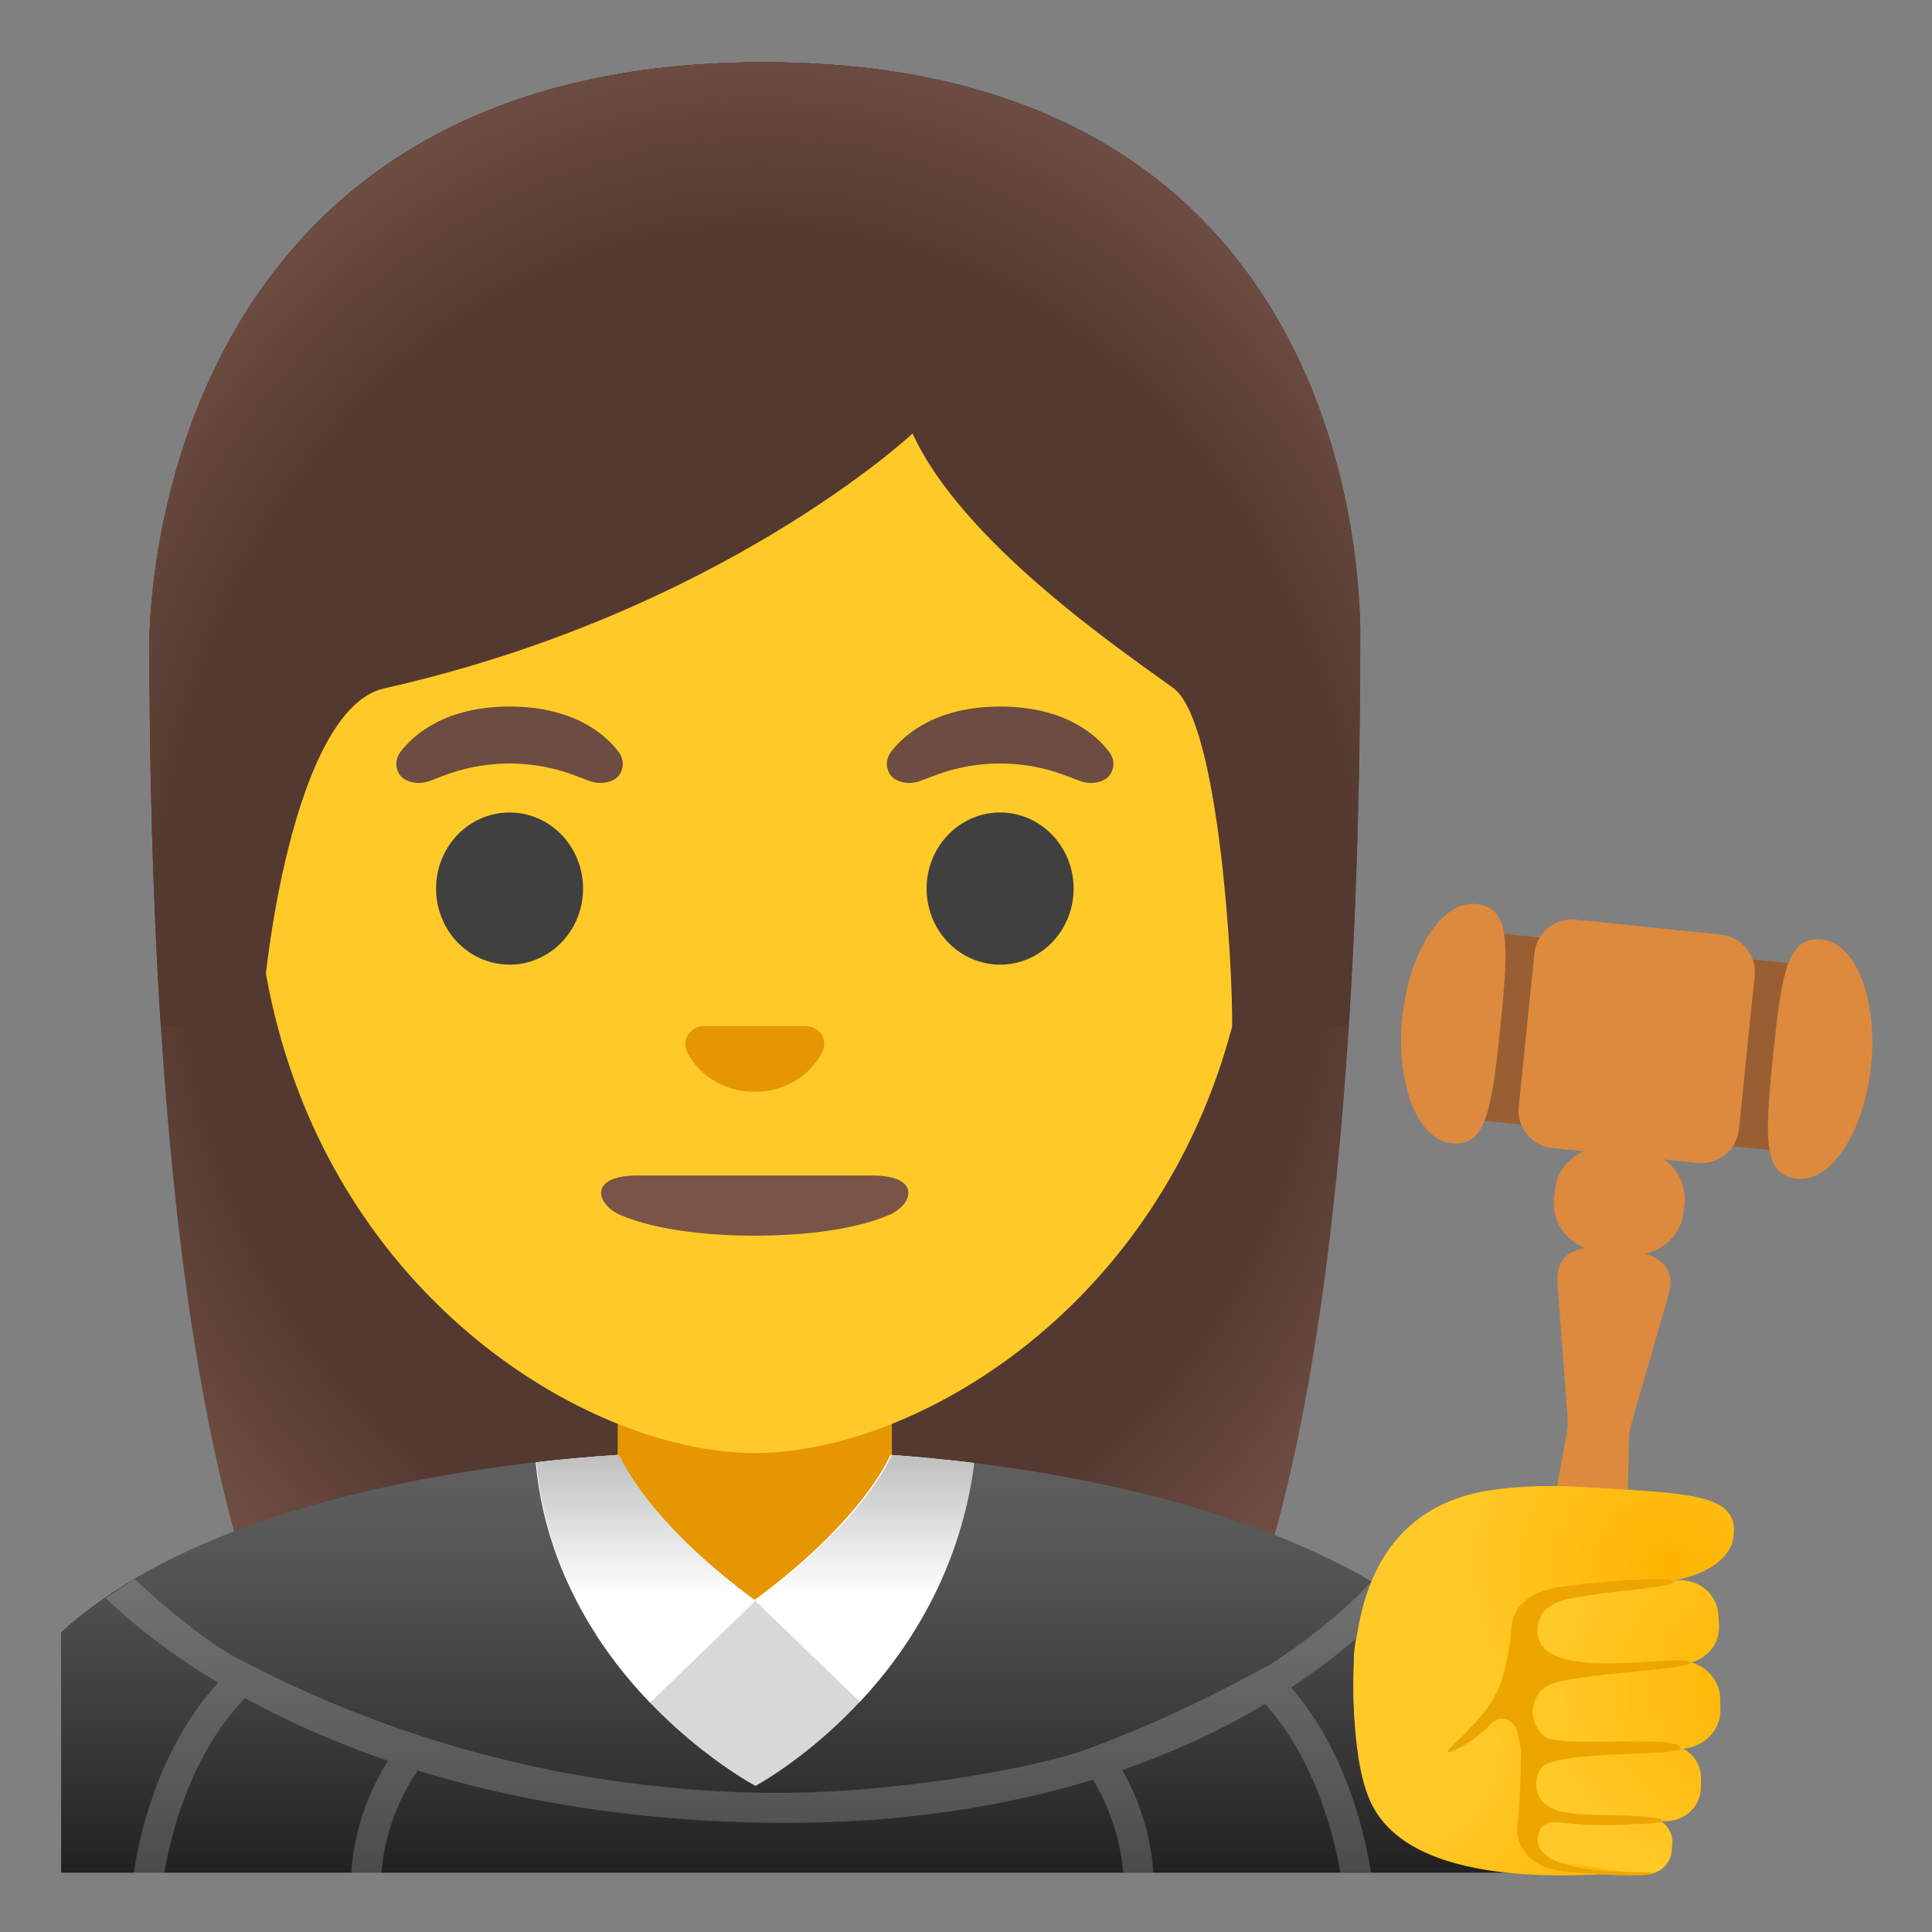<svg viewBox="0 0 128 128" xmlns="http://www.w3.org/2000/svg">
  <rect x="0" y="0" width="128" height="128" fill="#808080" stroke="none"/>
  <defs>
    <linearGradient id="SVGID_1_" gradientUnits="userSpaceOnUse" x1="53.05" x2="53.05" y1="96.07" y2="124.07">
      <stop offset="3.200000e-03" stop-color="#616161"/>
      <stop offset="0.277" stop-color="#545454"/>
      <stop offset="0.783" stop-color="#323232"/>
      <stop offset="1" stop-color="#212121"/>
    </linearGradient>
    <linearGradient id="SVGID_2_" gradientUnits="userSpaceOnUse" x1="42.793" x2="42.793" y1="105.645" y2="96.124">
      <stop offset="0" stop-color="#FFFFFF"/>
      <stop offset="1" stop-color="#BDBDBD"/>
    </linearGradient>
    <linearGradient id="SVGID_3_" gradientUnits="userSpaceOnUse" x1="57.292" x2="57.292" y1="105.645" y2="96.124">
      <stop offset="0" stop-color="#FFFFFF"/>
      <stop offset="1" stop-color="#BDBDBD"/>
    </linearGradient>
    <radialGradient id="hairHighlights_2_" cx="50.011" cy="50.154" gradientTransform="matrix(1 0 0 1.19 0 0)" gradientUnits="userSpaceOnUse" r="47.531">
      <stop offset="0.794" stop-color="#6D4C41" stop-opacity="0"/>
      <stop offset="1" stop-color="#6D4C41"/>
    </radialGradient>
    <radialGradient id="hairHighlights_3_" cx="50.344" cy="52.508" gradientTransform="matrix(1 0 0 1.214 0 0)" gradientUnits="userSpaceOnUse" r="49.788">
      <stop offset="0.794" stop-color="#6D4C41" stop-opacity="0"/>
      <stop offset="1" stop-color="#6D4C41"/>
    </radialGradient>
    <radialGradient id="palm_2_" cx="-118.817" cy="82.723" gradientTransform="matrix(-0.035 -0.999 1.057 -0.037 0 0)" gradientUnits="userSpaceOnUse" r="19.311">
      <stop offset="0.307" stop-color="#FFCA28"/>
      <stop offset="1" stop-color="#FFB300"/>
    </radialGradient>
    <radialGradient id="finger_1_" cx="67.931" cy="144.07" gradientTransform="matrix(0.936 -0.352 0.352 0.936 0 0)" gradientUnits="userSpaceOnUse" r="14.15">
      <stop offset="0" stop-color="#FFB300"/>
      <stop offset="1" stop-color="#FFCA28"/>
    </radialGradient>
    <radialGradient id="finger_2_" cx="122.783" cy="84.196" gradientTransform="matrix(1.015 0.168 -0.167 0.986 0 0)" gradientUnits="userSpaceOnUse" r="14.135">
      <stop offset="0" stop-color="#FFB300"/>
      <stop offset="1" stop-color="#FFCA28"/>
    </radialGradient>
    <radialGradient id="finger_3_" cx="110.281" cy="119.484" gradientTransform="matrix(0.998 -0.066 0.066 0.998 0 0)" gradientUnits="userSpaceOnUse" r="16.083">
      <stop offset="0" stop-color="#FFB300"/>
      <stop offset="1" stop-color="#FFCA28"/>
    </radialGradient>
    <radialGradient id="finger_5_" cx="125.607" cy="103.13" gradientTransform="matrix(0.997 0.076 -0.076 0.997 0 0)" gradientUnits="userSpaceOnUse" r="15.37">
      <stop offset="0" stop-color="#FFB300"/>
      <stop offset="1" stop-color="#FFCA28"/>
    </radialGradient>
    <radialGradient id="finger_10_" cx="88.438" cy="134.255" gradientTransform="matrix(0.975 -0.224 0.224 0.975 0 0)" gradientUnits="userSpaceOnUse" r="15.375">
      <stop offset="0" stop-color="#FFB300"/>
      <stop offset="1" stop-color="#FFCA28"/>
    </radialGradient>
  </defs>
  <path id="hair_10_" d="M50.58,4.12 C9.57,4.12 9.9,42.04 9.9,42.65 C9.9,67.21 11.78,101.9 21.61,115.55 C25.51,120.96 33.04,121.26 33.04,121.26 L50.01,121.23 L66.98,121.26 C66.98,121.26 74.52,120.96 78.41,115.55 C88.24,101.9 90.12,67.21 90.12,42.65 C90.11,42.04 91.59,4.12 50.58,4.12 Z" fill="#543930"/>
  <path id="hairHighlights_1_" d="M50.58,4.12 C9.57,4.12 9.9,42.04 9.9,42.65 C9.9,67.21 11.78,101.9 21.61,115.55 C25.51,120.96 33.04,121.26 33.04,121.26 L50.01,121.23 L66.98,121.26 C66.98,121.26 74.52,120.96 78.41,115.55 C88.24,101.9 90.12,67.21 90.12,42.65 C90.11,42.04 91.59,4.12 50.58,4.12 Z" fill="url(#hairHighlights_2_)"/>
  <path d="M102.05,121.06 L102.05,124.07 L4.05,124.07 L4.05,108.14 C10.81,101.95 22.55,98.37 35.49,96.88 C37.3,96.67 39.14,96.51 40.99,96.39 L41,96.39 C44,96.17 47.02,96.07 50.05,96.07 L50.19,96.07 C53.14,96.07 56.09,96.18 59,96.39 C60.84,96.52 62.67,96.7 64.48,96.92 C84.79,99.41 102.05,107.35 102.05,121.06 Z" fill="url(#SVGID_1_)"/>
  <path d="M84.07,110.33 C83.75,110.44 78.84,113.37 72.02,115.89 C68.81,117.08 58.91,118.97 50.07,118.77 C34.19,118.39 22.63,113.46 15.98,110 C13.47,108.7 10.5,106.09 8.93,104.62 L7,105.87 C8.24,107.08 10.67,109.21 14.45,111.48 C10.34,115.98 9.15,122.08 8.86,124.07 L10.89,124.07 C11.24,121.97 12.48,116.39 16.23,112.5 C18.84,113.94 21.99,115.38 25.71,116.66 C23.62,119.93 23.32,123.16 23.28,124.07 L25.28,124.07 C25.33,123.21 25.66,120.21 27.68,117.3 C33.71,119.16 41.11,120.54 50.03,120.75 C50.72,120.77 51.4,120.77 52.07,120.77 C60.15,120.77 66.88,119.6 72.41,117.91 C74.06,120.61 74.36,123.26 74.41,124.06 L76.41,124.06 C76.37,123.21 76.1,120.32 74.35,117.27 C78.1,115.97 81.24,114.44 83.82,112.89 C87.28,116.75 88.46,122.03 88.79,124.05 L90.82,124.05 C90.54,122.12 89.4,116.27 85.54,111.8 C89.14,109.43 91.44,107.16 92.61,105.87 L90.84,104.81 C89.65,106.1 87.44,108.16 84.07,110.33 Z" fill="#FFFFFF" opacity="0.19"/>
  <path id="neck" d="M50,90.08 L40.92,90.08 L40.92,100.06 C40.92,104.57 44.62,108.23 49.18,108.23 L50.83,108.23 C55.39,108.23 59.09,104.57 59.09,100.06 L59.09,90.08 L50,90.08 Z" fill="#E59600"/>
  <path d="M60.48,108.05 C59.36,109.84 58.13,111.38 56.91,112.68 C53.39,116.46 50,118.25 50,118.25 C50,118.25 46.56,116.43 43.02,112.73 C41.81,111.47 40.58,109.99 39.49,108.29 L49.99,106 L50,106 L50,105.99 C49.97,105.95 50.01,105.92 50.1,105.92 C51.01,105.82 57.07,107.23 60.48,108.05 Z" fill="#D8D8D8"/>
  <path d="M49.99,106 L43.02,112.73 C41.81,111.47 40.58,109.99 39.49,108.29 C37.5,105.21 35.9,101.41 35.49,96.88 C37.3,96.67 39.14,96.51 40.99,96.39 L41,96.39 C41.62,97.73 43.78,101.42 49.99,106 Z" fill="#FFFFFF"/>
  <path d="M64.48,96.92 C63.91,101.35 62.36,105.05 60.48,108.05 C59.36,109.84 58.13,111.38 56.91,112.68 L50,106 L50,105.99 C50.03,105.97 50.07,105.94 50.1,105.92 C56.23,101.37 58.37,97.73 59,96.39 C60.84,96.52 62.67,96.7 64.48,96.92 Z" fill="#FFFFFF"/>
  <path id="head" d="M50.01,16.04 L50.01,16.04 L50.01,16.04 C32.81,16.04 16.88,28.83 16.88,55.95 C16.88,77.73 30.37,90.62 42.11,94.78 C44.91,95.77 47.61,96.27 50.01,96.27 C52.39,96.27 55.08,95.78 57.86,94.8 C69.62,90.66 83.14,77.77 83.14,55.96 C83.14,28.83 67.21,16.04 50.01,16.04 Z" fill="#FFCA28"/>
  <path d="M38.63,58.87 A4.87 5.04 0 1 1 28.89,58.87 A4.87 5.04 0 1 1 38.63,58.87 Z" fill="#404040"/>
  <path d="M71.13,58.87 A4.87 5.04 0 1 1 61.39,58.87 A4.87 5.04 0 1 1 71.13,58.87 Z" fill="#404040"/>
  <path d="M40.99,49.82 C40.06,48.59 37.92,46.81 33.76,46.81 C29.6,46.81 27.45,48.6 26.53,49.82 C26.12,50.36 26.22,50.99 26.51,51.37 C26.77,51.72 27.55,52.05 28.41,51.76 C29.27,51.47 30.95,50.6 33.76,50.58 C36.57,50.6 38.25,51.47 39.11,51.76 C39.97,52.05 40.75,51.73 41.01,51.37 C41.3,50.99 41.4,50.36 40.99,49.82 Z" fill="#6D4C41"/>
  <path d="M73.49,49.82 C72.56,48.59 70.42,46.81 66.26,46.81 C62.1,46.81 59.95,48.6 59.03,49.82 C58.62,50.36 58.72,50.99 59.01,51.37 C59.27,51.72 60.05,52.05 60.91,51.76 C61.77,51.47 63.45,50.6 66.26,50.58 C69.07,50.6 70.75,51.47 71.61,51.76 C72.47,52.05 73.25,51.73 73.51,51.37 C73.8,50.99 73.9,50.36 73.49,49.82 Z" fill="#6D4C41"/>
  <path id="mouth" d="M57.78,77.88 C56.7,77.88 43.32,77.88 42.23,77.88 C38.92,77.88 39.51,79.82 41.11,80.5 C43.62,81.57 47.17,81.86 49.98,81.87 L49.98,81.87 C49.99,81.87 49.99,81.87 50,81.87 C50.01,81.87 50.01,81.87 50.02,81.87 L50.02,81.87 C52.83,81.86 56.38,81.57 58.89,80.5 C60.5,79.82 61.09,77.88 57.78,77.88 Z" fill="#795548"/>
  <path id="nose" d="M53.82,68.06 C53.72,68.02 53.61,67.99 53.5,67.98 L46.51,67.98 C46.4,67.99 46.3,68.02 46.19,68.06 C45.56,68.32 45.21,68.97 45.51,69.67 C45.81,70.37 47.2,72.33 50,72.33 C52.8,72.33 54.19,70.37 54.49,69.67 C54.81,68.97 54.46,68.31 53.82,68.06 Z" fill="#E59600"/>
  <path id="hair_5_" d="M50.58,4.12 C9.57,4.12 9.9,42.04 9.9,42.65 C9.9,50.41 10.09,59.18 10.65,67.97 L17.37,67.95 C17.31,65.03 19.36,46.98 25.45,45.61 C47.81,40.58 60.46,28.72 60.46,28.72 C63.75,35.9 74.04,42.91 77.73,45.58 C80.76,47.77 81.69,64.13 81.63,67.96 L89.34,67.96 C89.34,67.91 89.36,67.86 89.36,67.8 C89.92,59.05 90.1,50.34 90.1,42.63 C90.11,42.04 91.59,4.12 50.58,4.12 Z" fill="#543930"/>
  <path id="hairHighlights" d="M50.58,4.12 C9.57,4.12 9.9,42.04 9.9,42.65 C9.9,50.41 10.09,59.18 10.65,67.97 L17.37,67.95 C17.31,65.03 19.36,46.98 25.45,45.61 C47.81,40.58 60.46,28.72 60.46,28.72 C63.75,35.9 74.04,42.91 77.73,45.58 C80.76,47.77 81.69,64.13 81.63,67.96 L89.34,67.96 C89.34,67.91 89.36,67.86 89.36,67.8 C89.92,59.05 90.1,50.34 90.1,42.63 C90.11,42.04 91.59,4.12 50.58,4.12 Z" fill="url(#hairHighlights_3_)"/>
  <path d="M50.05,118.32 C50.05,118.32 56.17,115.08 60.52,108.13 C56.73,107.22 49.69,105.58 50.04,106.07 L39.53,108.36 C43.87,115.05 50.05,118.32 50.05,118.32 Z" fill="#D8D8D8"/>
  <path d="M41.01,96.38 C39.17,96.51 37.35,96.68 35.54,96.88 C36.18,103.96 39.67,109.25 43.07,112.8 L50.05,106.06 C43.7,101.39 41.59,97.66 41.01,96.38 Z" fill="url(#SVGID_2_)"/>
  <path d="M59.08,96.4 C58.49,97.69 56.36,101.4 50.05,106.07 L56.97,112.75 C60.24,109.25 63.63,104.03 64.55,96.94 C62.74,96.72 60.92,96.54 59.08,96.4 Z" fill="url(#SVGID_3_)"/>
  <path d="M99.26,119.64 L103.83,94.8 C103.87,94.51 103.89,94.23 103.86,93.94 L103.19,85.08 C103.01,82.75 104.82,82.45 107.14,82.69 L107.14,82.69 C109.46,82.93 111.17,83.59 110.53,85.83 L108.07,94.37 C107.99,94.65 107.94,94.93 107.93,95.22 L107.33,120.38 L99.26,119.64 Z" fill="#DD8A3E"/>
  <path d="M106.46,76.05 L108.8,76.29 C110.51,76.47 111.77,78.01 111.6,79.73 L111.54,80.29 C111.36,82 109.82,83.26 108.1,83.09 L105.76,82.85 C104.05,82.67 102.79,81.13 102.96,79.41 L103.02,78.85 C103.19,77.13 104.74,75.87 106.46,76.05 Z" fill="#DD8A3E"/>
  <path d="M96.935,74.109 L98.206,61.723 L121.713,64.136 L120.442,76.521 L96.935,74.109 Z" fill="#995F33"/>
  <path d="M112.47,77.05 L102.85,76.06 C101.48,75.92 100.48,74.7 100.62,73.32 L101.66,63.16 C101.8,61.79 103.02,60.79 104.4,60.93 L114.02,61.92 C115.39,62.06 116.39,63.29 116.25,64.65 L115.21,74.81 C115.07,76.19 113.84,77.19 112.47,77.05 Z" fill="#DD8A3E"/>
  <path d="M99.4,68.06 C99.99,62.3 100.02,60.12 97.78,59.89 C95.54,59.66 93.36,63.02 92.91,67.4 C92.46,71.78 93.91,75.51 96.15,75.74 C98.39,75.97 98.81,73.82 99.4,68.06 Z" fill="#DD8A3E"/>
  <path d="M117.47,69.92 C118.06,64.16 118.48,62.02 120.72,62.25 C122.96,62.48 124.41,66.21 123.96,70.59 C123.51,74.97 121.33,78.33 119.09,78.1 C116.85,77.87 116.88,75.68 117.47,69.92 Z" fill="#DD8A3E"/>
  <path id="palm_1_" d="M101.19,103.72 C100.14,103.89 99.11,104.16 98.14,104.6 C96.75,105.23 90.11,103.28 89.7,109.68 C89.66,111.45 89.49,117.02 90.99,119.75 C94.12,125.46 105.88,124.05 106.77,124.19 C112.38,125.06 109.87,107.04 106.7,104.73 C106.3,104.47 105.66,104.15 105.1,103.84 C104.01,103.26 102.29,103.55 101.19,103.72 Z" fill="url(#palm_2_)"/>
  <path id="finger_9_" d="M109.06,120.35 L102.73,120.21 C101.92,120.17 101.25,120.72 101.11,121.47 L101.11,121.47 C100.95,122.29 101.55,123.07 102.42,123.23 L108.68,124.16 C109.68,124.34 110.64,123.67 110.74,122.7 L110.79,122.2 C110.89,121.22 110.1,120.37 109.06,120.35 Z" fill="url(#finger_1_)"/>
  <path id="finger_8_" d="M89.75,114.01 C89.75,114.01 91.03,114.9 92.98,115.67 C98.92,118.02 99.64,110.75 99.78,109.63 C100.5,103.85 105.61,105.14 109.94,104.85 C110.84,104.79 113.92,104.32 114.75,102.29 C115.62,98.91 112.16,98.96 104.85,98.52 C102.86,98.4 100.88,98.43 98.9,98.71 C89.51,100.02 89.43,109.68 89.75,114.01 Z" fill="url(#finger_2_)"/>
  <path id="finger_7_" d="M111.03,110.07 L101.97,110.84 C100.75,110.93 100.73,111.85 100.67,113.01 L100.67,113.01 C100.58,114.26 100.73,115.34 102.06,115.42 L111.16,115.85 C112.7,115.93 114,114.76 113.98,113.29 L113.97,112.54 C113.93,111.04 112.59,109.9 111.03,110.07 Z" fill="url(#finger_3_)"/>
  <path id="finger_6_" d="M110.91,104.73 L103.14,105.82 C101.98,105.97 101.15,106.91 101.15,108.01 L101.15,108.01 C101.13,109.21 102.18,110.18 103.45,110.19 L111.32,110.25 C112.79,110.25 113.99,109.07 113.89,107.66 L113.84,106.94 C113.73,105.51 112.39,104.49 110.91,104.73 Z" fill="url(#finger_5_)"/>
  <path id="finger_4_" d="M110.2,115.57 L103.02,115.97 C101.95,116.01 101.12,116.8 101.03,117.81 L101.03,117.81 C100.91,118.9 101.79,119.87 102.95,119.99 L110.12,120.65 C111.46,120.77 112.65,119.79 112.68,118.5 L112.7,117.84 C112.71,116.51 111.57,115.47 110.2,115.57 Z" fill="url(#finger_10_)"/>
  <path id="tone_1_" d="M111.35,115.85 C111.46,114.84 103.32,115.88 102.32,115.04 C101.18,114.09 101.3,112.23 102.71,111.6 C104.28,110.89 111.97,110.61 111.97,110.17 C111.96,109.37 101.94,111.73 101.87,108.13 C101.83,105.9 104.19,105.91 105.77,105.62 C106.71,105.45 110.85,105.13 110.85,104.84 C110.85,104.55 109.83,104.64 109.72,104.63 C108.97,104.56 104.14,104.93 102.84,105.24 C100.69,105.75 100.17,106.95 100.13,107.89 C100.07,108.98 99.79,110.43 99.44,111.47 C98.69,113.68 96.01,115.72 95.93,116.01 C95.84,116.33 97.64,115.43 98.75,114.24 C99.41,113.54 100.32,113.87 100.54,114.81 C100.67,115.38 100.78,115.91 100.77,116.15 C100.76,116.65 100.73,119.65 100.56,120.68 C100.49,121.08 100.46,121.39 100.59,121.83 C100.68,122.15 100.83,122.46 101.03,122.72 C101.95,123.92 103.59,124.03 104.93,124.09 C105.74,124.13 108.96,124.48 109.71,124.05 C107.92,124.03 101.63,124.19 101.89,121.74 C102.06,120.37 103.32,120.75 104.24,120.84 C105.29,120.93 107.25,120.96 108.3,120.85 C108.59,120.82 110.13,120.85 110.13,120.63 C110.13,120.3 106.9,120.26 106.54,120.25 C105.23,120.21 102.5,120.42 101.89,118.87 C101.67,118.3 101.75,117.6 102.13,117.11 C103.04,115.95 111.29,116.37 111.35,115.85 Z" fill="#EDA600"/>
</svg>